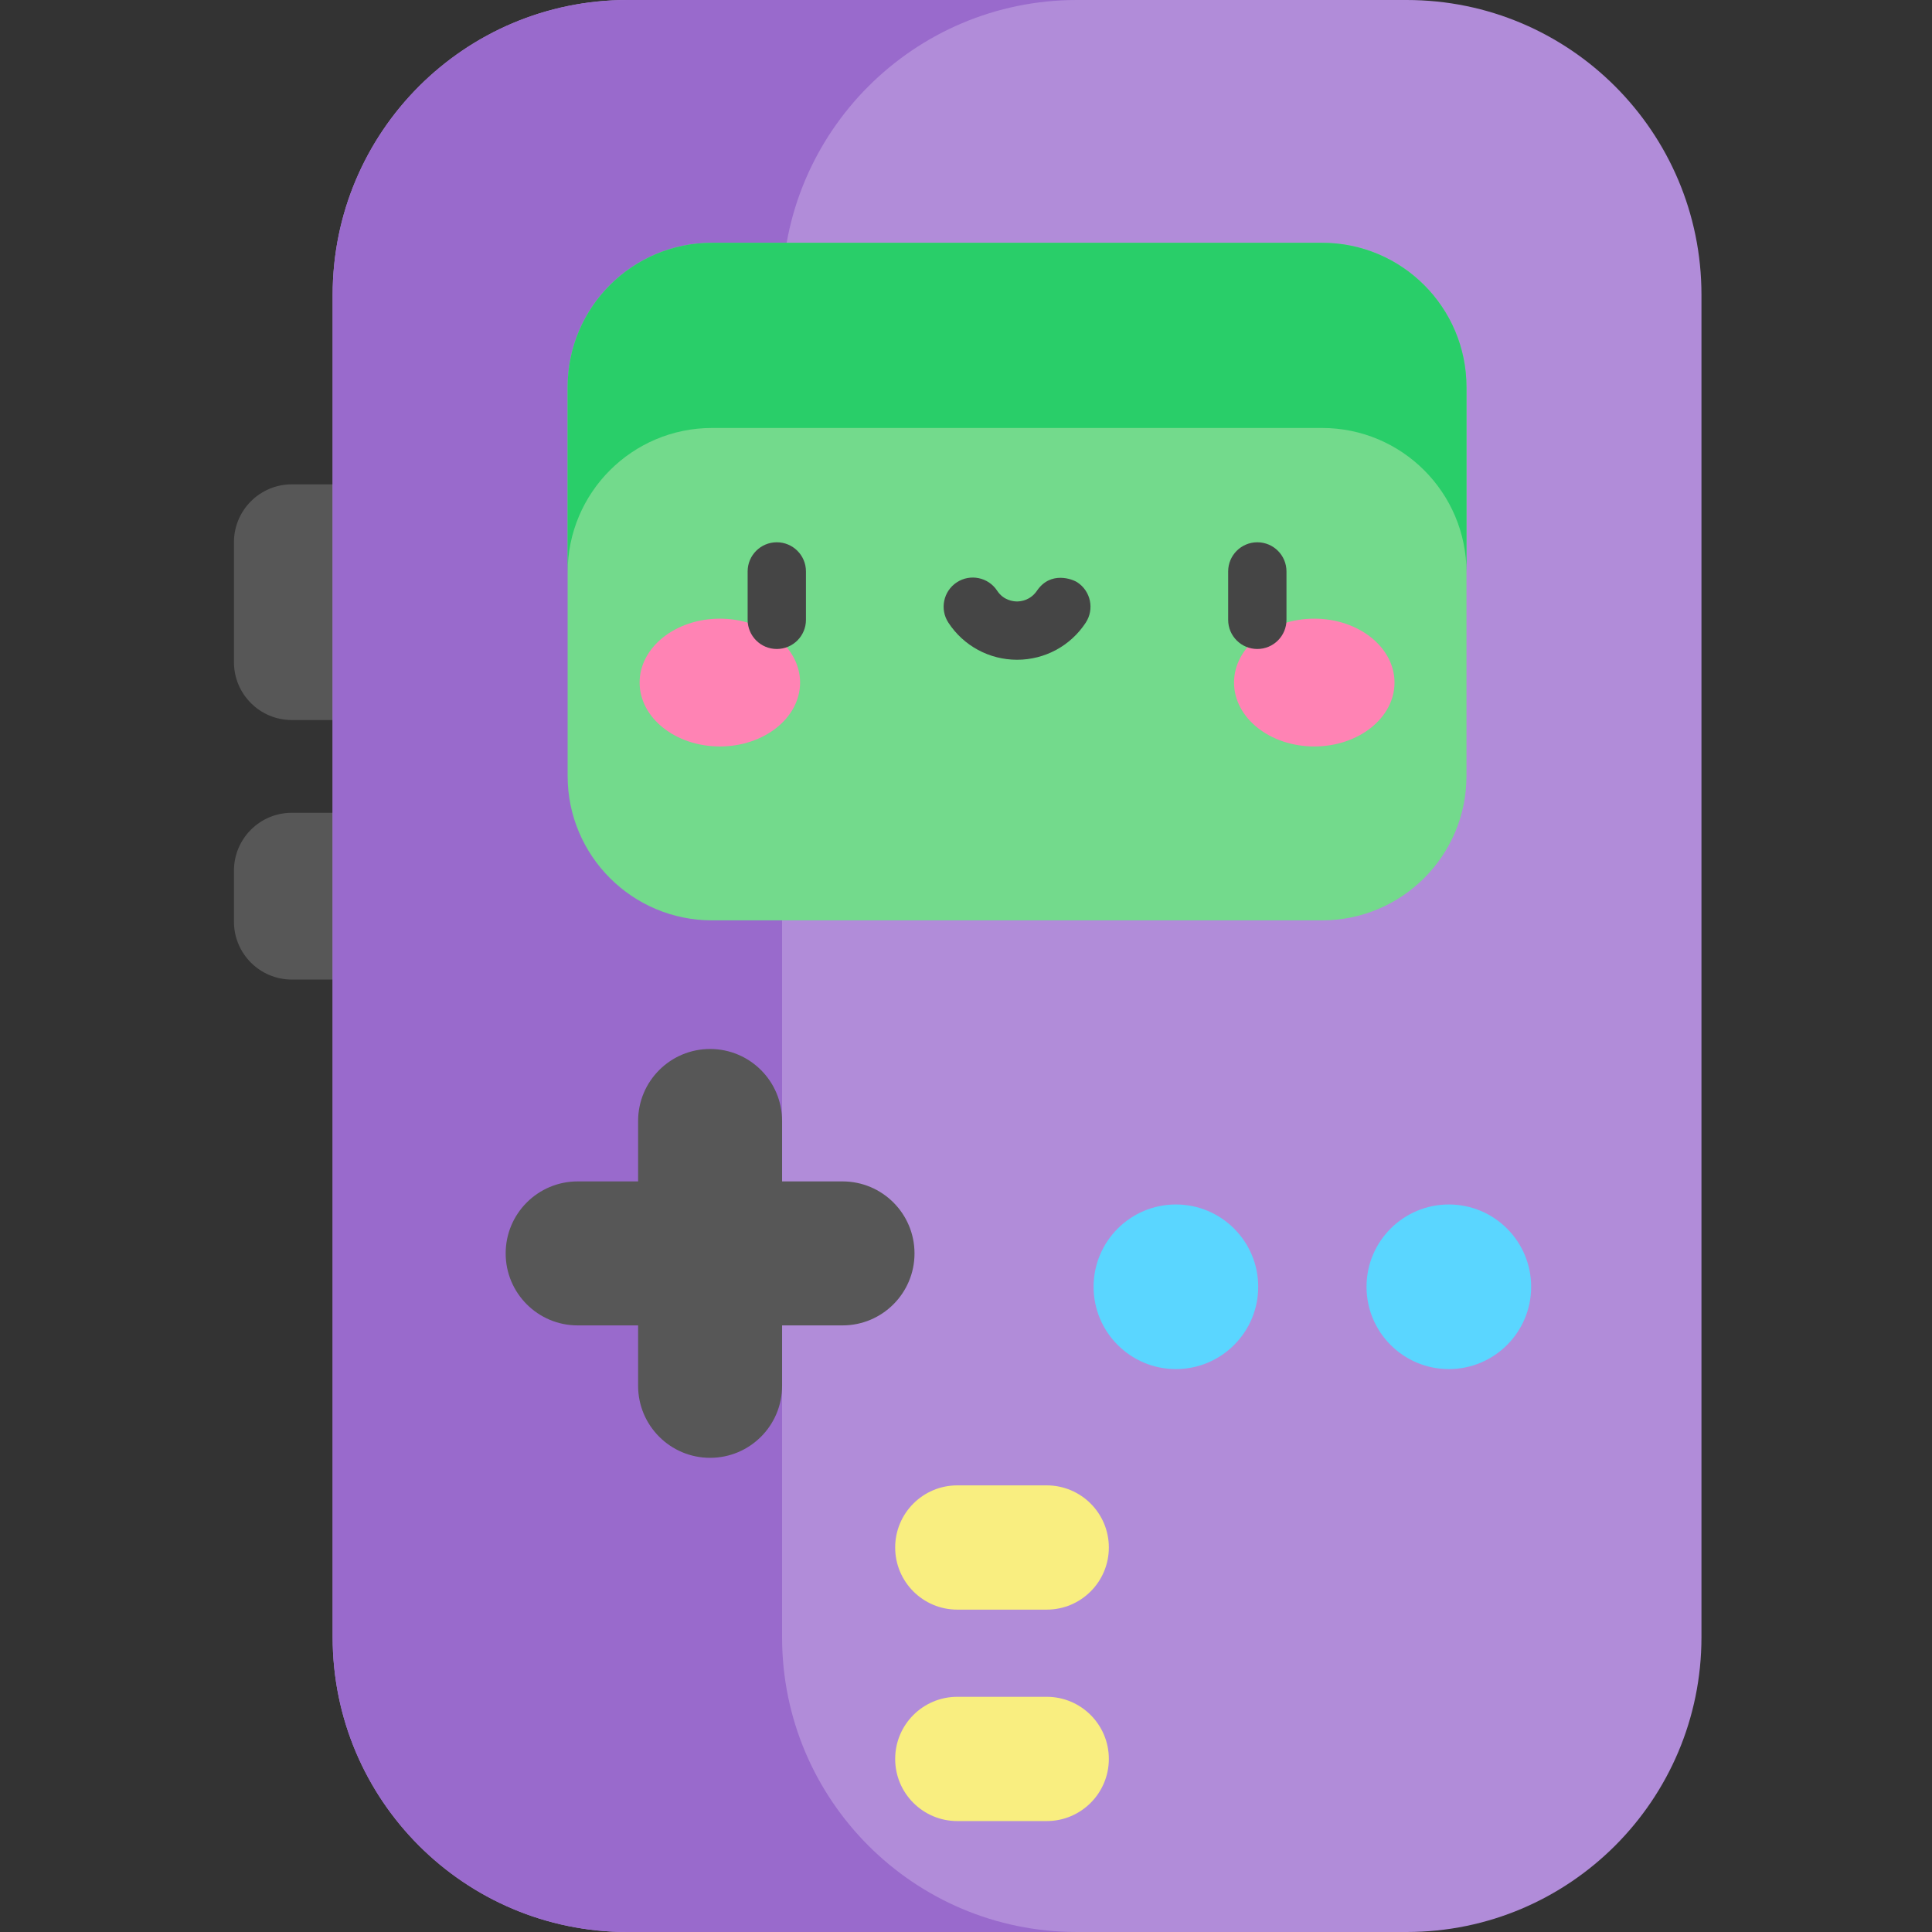<svg height="512pt" viewBox="-62 0 512 512.001" width="512pt" xmlns="http://www.w3.org/2000/svg"><rect x="-62" y="0" width="512" height="512.001" fill="#333333" stroke="none"/><path d="m49.035 190.816h-33.695c-8.473 0-15.34-6.871-15.34-15.34v-31.781c0-8.469 6.867-15.34 15.34-15.34h33.695zm0 0" fill="#575757"/><path d="m49.035 259.594h-33.695c-8.473 0-15.34-6.867-15.34-15.34v-13.52c0-8.473 6.867-15.34 15.34-15.34h33.695zm0 0" fill="#575757"/><path d="m310.789 512h-206.512c-43.145 0-78.121-34.977-78.121-78.121v-355.758c0-43.145 34.977-78.121 78.121-78.121h206.508c43.145 0 78.121 34.977 78.121 78.121v355.762c0 43.141-34.977 78.117-78.117 78.117zm0 0" fill="#b18cd9"/><path d="m145.258 433.879v-355.758c0-43.145 34.977-78.121 78.121-78.121h-119.102c-43.145 0-78.121 34.977-78.121 78.121v355.762c0 43.141 34.977 78.117 78.121 78.117h119.102c-43.145 0-78.121-34.977-78.121-78.121zm0 0" fill="#996acc"/><path d="m288.363 243.906h-161.664c-21.137 0-38.27-17.133-38.27-38.27v-103.027c0-21.137 17.133-38.27 38.27-38.27h161.664c21.137 0 38.27 17.133 38.27 38.27v103.027c0 21.137-17.133 38.27-38.27 38.27zm0 0" fill="#73da8c"/><path d="m288.363 64.34h-161.664c-21.137 0-38.27 17.133-38.27 38.27v49.078c0-21.137 17.133-38.27 38.27-38.27h161.664c21.137 0 38.273 17.133 38.273 38.27v-49.078c-.004-21.137-17.137-38.27-38.273-38.27zm0 0" fill="#29ce69"/><path d="m161.277 313.086h-16.016v-16.016c0-10.535-8.543-19.078-19.078-19.078s-19.078 8.543-19.078 19.078v16.016h-16.02c-10.535 0-19.078 8.543-19.078 19.082 0 10.535 8.543 19.078 19.078 19.078h16.02v16.016c0 10.535 8.543 19.078 19.078 19.078s19.078-8.543 19.078-19.078v-16.016h16.016c10.539 0 19.078-8.543 19.078-19.078 0-10.539-8.539-19.082-19.078-19.082zm0 0" fill="#575757"/><path d="m271.441 341.012c0 12.047-9.77 21.812-21.816 21.812s-21.812-9.766-21.812-21.812 9.766-21.812 21.812-21.812 21.816 9.766 21.816 21.812zm0 0" fill="#5ad6ff"/><path d="m343.773 341.012c0 12.047-9.766 21.812-21.816 21.812-12.047 0-21.812-9.766-21.812-21.812s9.766-21.812 21.812-21.812c12.051 0 21.816 9.766 21.816 21.812zm0 0" fill="#5ad6ff"/><path d="m215.391 426.57h-23.695c-9.094 0-16.465-7.371-16.465-16.465s7.371-16.465 16.465-16.465h23.695c9.094 0 16.465 7.371 16.465 16.465s-7.371 16.465-16.465 16.465zm0 0" fill="#f9ee80"/><path d="m215.391 482.602h-23.695c-9.094 0-16.465-7.371-16.465-16.465s7.371-16.465 16.465-16.465h23.695c9.094 0 16.465 7.371 16.465 16.465s-7.371 16.465-16.465 16.465zm0 0" fill="#f9ee80"/><path d="m150.031 180.887c0-9.352-9.523-16.934-21.266-16.934s-21.262 7.582-21.262 16.934c0 9.352 9.52 16.934 21.262 16.934s21.266-7.582 21.266-16.934zm0 0" fill="#ff83b4"/><path d="m307.562 180.887c0-9.352-9.523-16.934-21.266-16.934s-21.266 7.582-21.266 16.934c0 9.352 9.523 16.934 21.266 16.934s21.266-7.582 21.266-16.934zm0 0" fill="#ff83b4"/><g fill="#454545"><path d="m271.203 171.988c-4.27 0-7.727-3.457-7.727-7.727v-12.824c0-4.27 3.457-7.727 7.727-7.727s7.727 3.457 7.727 7.727v12.824c0 4.27-3.457 7.727-7.727 7.727zm0 0"/><path d="m143.859 171.988c-4.266 0-7.727-3.457-7.727-7.727v-12.824c0-4.27 3.461-7.727 7.727-7.727 4.27 0 7.727 3.457 7.727 7.727v12.824c0 4.27-3.457 7.727-7.727 7.727zm0 0"/><path d="m212.809 156.543c-1.73 2.543-4.254 2.848-5.277 2.848s-3.59-.277-5.277-2.848c-2.344-3.566-7.133-4.559-10.699-2.215-3.566 2.344-4.559 7.133-2.215 10.699 4.035 6.148 10.836 9.816 18.191 9.816s14.156-3.668 18.191-9.816c2.344-3.566 1.352-8.355-2.215-10.699-1.305-.859-7.09-3.082-10.699 2.215zm0 0"/></g></svg>